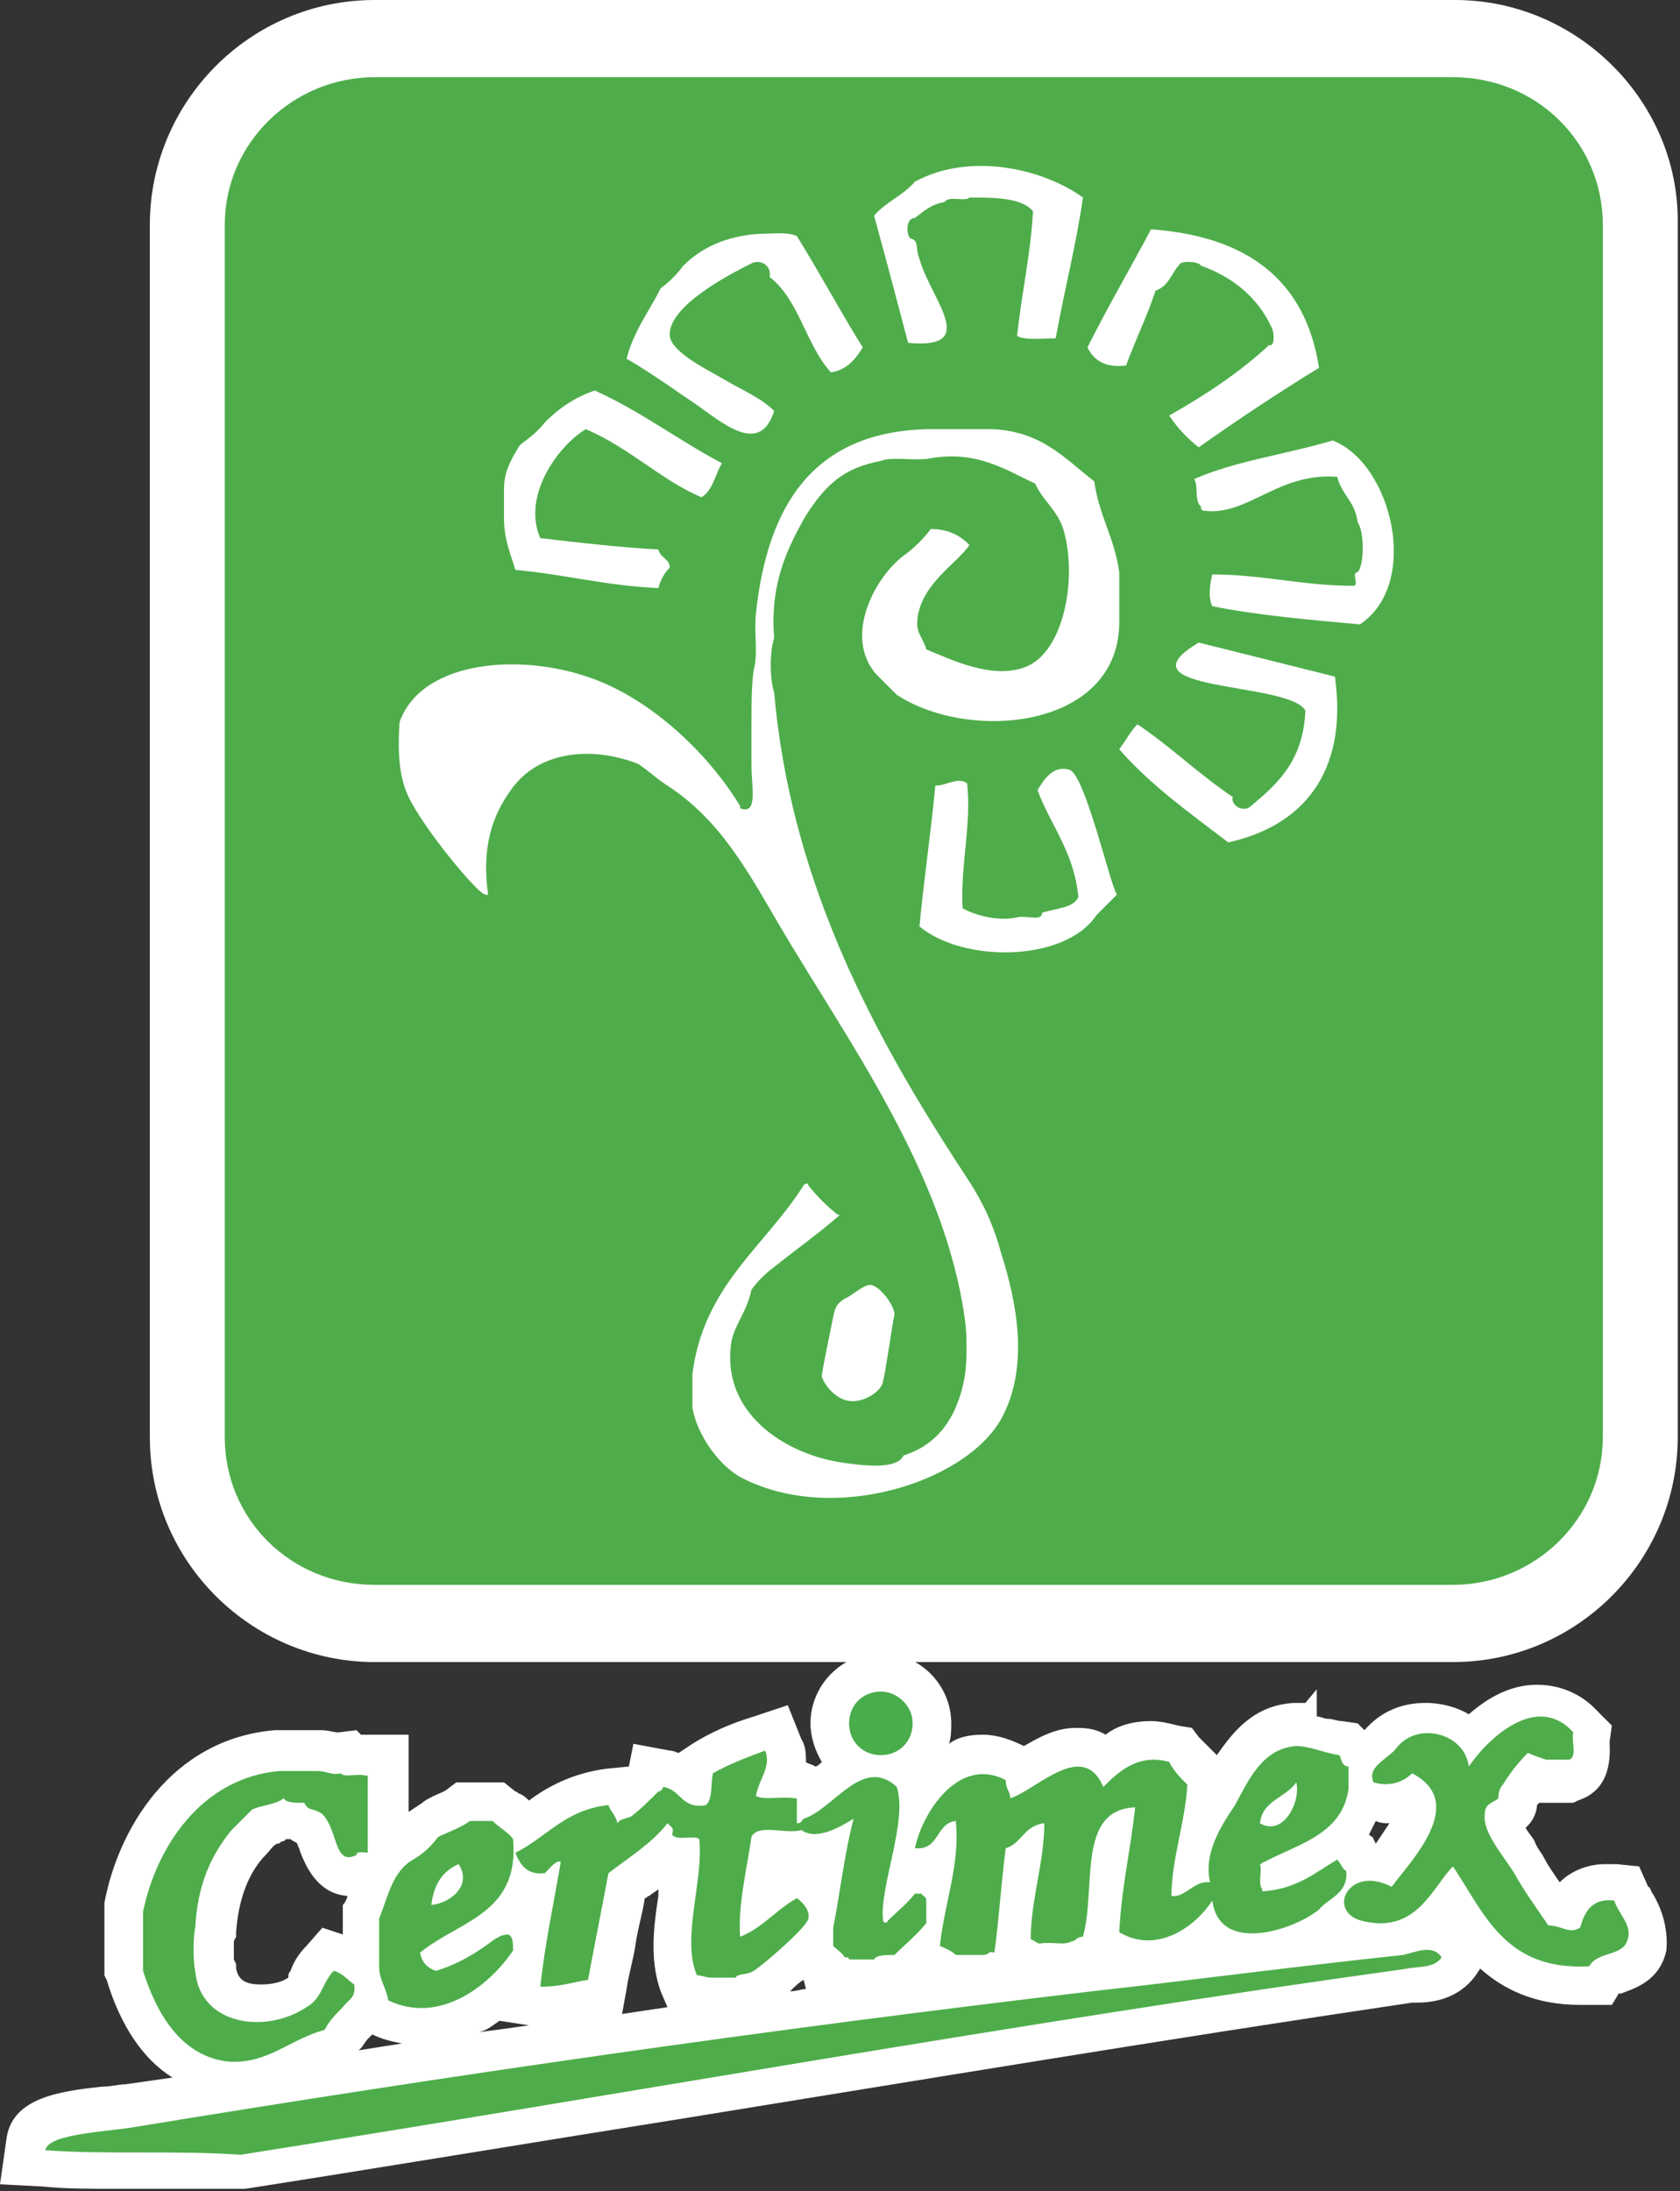 <?xml version="1.0" encoding="utf-8"?>
<!-- Generator: Adobe Illustrator 24.0.0, SVG Export Plug-In . SVG Version: 6.00 Build 0)  -->
<svg version="1.1" xmlns="http://www.w3.org/2000/svg" xmlns:xlink="http://www.w3.org/1999/xlink" x="0px" y="0px"
	 viewBox="0 0 74 96.5" style="enable-background:new 0 0 74 96.5;" xml:space="preserve">
<rect x="0" y="0" width="74" height="96.5" fill="#333333" stroke="none"/>
<style type="text/css">
	.st0{fill:#FFFFFF;}
	.st1{fill:#4EAD4A;}
	.st2{fill-rule:evenodd;clip-rule:evenodd;fill:#4EAD4A;}
	.st3{fill-rule:evenodd;clip-rule:evenodd;fill:#48AD4A;}
	.st4{fill-rule:evenodd;clip-rule:evenodd;fill:#FFFFFF;}
</style>
<g id="Capa_3">
</g>
<g id="Capa_2">
	<g>
		<path class="st0" d="M72.8,83.4c-0.1-0.1-0.1-0.3-0.2-0.3l-0.4-0.9l-1-0.1c-0.2,0-0.3,0-0.5,0c-0.6,0-1.4,0.2-2,0.8
			c-0.2-0.3-0.5-0.7-0.7-1.1c-0.1-0.2-0.3-0.4-0.4-0.7c-0.1-0.2-0.3-0.4-0.4-0.6c0,0,0.1-0.1,0.1-0.1c0.3-0.3,0.4-0.7,0.4-0.9
			c0,0,0.1-0.1,0.1-0.1l1.5,0l0.2-0.1c0.6-0.2,1.5-0.7,1.4-2.5c0,0,0-0.1,0-0.1l0.1-0.7l-0.6-0.6c-0.9-1-2-1.2-2.7-1.2
			c-1.2,0-2.2,0.6-3,1.3c-0.5-0.3-1.2-0.5-1.9-0.5c-1.1,0-2,0.4-2.7,1.2l-0.3-0.3l-0.7-0.1c-0.2,0-0.4-0.1-0.6-0.1
			c-0.2,0-0.3-0.1-0.5-0.1L58,74.4l-0.5,0.6c-0.2,0-0.4,0-0.5,0c-1.8,0.1-2.7,1.3-3.4,2.3l-0.2-0.2c-0.2-0.2-0.4-0.4-0.6-0.6
			l-0.3-0.4L51.9,76c-0.4-0.1-0.8-0.2-1.2-0.2c-0.8,0-1.5,0.2-2,0.6c-0.5-0.3-1-0.3-1.3-0.3c-0.9,0-1.6,0.4-2.3,0.8l0,0
			c-0.6-0.3-1.2-0.5-1.8-0.5c-0.6,0-1.1,0.1-1.5,0.4c0.1-0.3,0.1-0.6,0.1-0.9c0-1.7-1.4-3.1-3.1-3.1c-1.7,0-3.1,1.4-3.1,3.1
			c0,0.6,0.2,1.2,0.5,1.7c-0.1,0.1-0.2,0.2-0.3,0.2c-0.1-0.1-0.3-0.1-0.4-0.2c0-0.3,0-0.7-0.2-1l-0.6-1.5l-1.5,0.5
			c-1,0.3-1.9,0.7-2.7,1.2l-0.6,0.4l0,0c-0.1,0-0.2-0.1-0.4-0.1l-1.6-0.3l-0.2,1l-1,0.1c-1.5,0.2-2.6,0.8-3.4,1.4
			c-0.1-0.1-0.2-0.2-0.4-0.3c-0.1,0-0.1-0.1-0.2-0.1l-0.5-0.4h-2.1l-0.4,0.3c-0.1,0.1-0.4,0.2-0.6,0.3c-0.2,0.1-0.4,0.2-0.5,0.3
			l-0.3,0.2L18,79.8c0,0,0,0,0,0v-3.4h-1.7c-0.1,0-0.2,0-0.4,0l-0.2-0.2l-0.8,0.1l0,0c-0.2,0-0.4-0.1-0.8-0.1l-1.8,0l-0.2,0
			c-4.6,0.4-6.9,4.4-7.5,7.6l0,0.2v3l0.1,0.2c0.6,2,1.6,3.5,2.9,4.3c-0.7,0.1-1.4,0.2-2.1,0.3c-0.3,0-0.6,0.1-1,0.1
			c-1.9,0.2-3.9,0.5-4.2,2.2L0,96.2l1.9,0.1c1,0.1,2,0.1,3.5,0.1c0.6,0,1.3,0,2,0c1.1,0,2.2,0,3.2,0l0.1,0l0.1,0
			c6.4-1,13-2.1,19.3-3.1c10.5-1.7,21.3-3.5,32.1-5.1c0.1,0,0.1,0,0.2,0c0.6,0,1.8-0.1,2.6-1.2l0.2-0.3c1,0.9,2.4,1.6,4.4,1.6
			c0.2,0,0.3,0,0.5,0l0.9,0l0.3-0.5c0,0,0,0,0.1,0c0.5-0.2,1.7-0.5,2-1.9C73.5,84.8,73.1,83.9,72.8,83.4z M15.1,84.2v1l-0.9-0.3
			l-0.7,0.8c-0.4,0.4-0.6,0.8-0.7,1.1c-0.1,0.1-0.1,0.2-0.1,0.3c-0.3,0.2-0.7,0.3-1.2,0.3c-0.7,0-1-0.2-1.1-0.7l0-0.2l-0.1-0.2
			c0-0.2,0-0.6,0-0.8l0.1-0.2l0-0.2c0.1-1.4,0.5-2.5,1.2-3.3l0.1-0.1c0.2-0.2,0.3-0.4,0.5-0.5c0.1,0,0.1,0,0.2-0.1
			c0.1,0,0.1,0,0.2-0.1c0.1,0,0.2,0,0.2,0c0.1,0.1,0.2,0.1,0.3,0.2c0,0.1,0.1,0.2,0.1,0.3c0.2,0.5,0.7,1.9,2.1,2
			c0,0.1-0.1,0.3-0.2,0.4L15.1,84.2z M29.1,87.7l0.3,0.7c-0.7,0.1-1.3,0.2-2,0.3l0.2-1.1c0.1-0.7,0.3-1.3,0.4-2
			c0.1-0.7,0.3-1.3,0.4-2c0.1,0,0.1-0.1,0.2-0.1c0.1-0.1,0.3-0.2,0.4-0.3c0,0.1,0,0.2,0,0.3C28.8,84.8,28.6,86.3,29.1,87.7z
			 M35.4,87.2L35.4,87.2l0.1,0.4c-0.2,0-0.4,0.1-0.7,0.1C35,87.5,35.2,87.3,35.4,87.2z M61.2,80.3c-0.2,0.3-0.4,0.6-0.6,0.9L60.5,81
			c0-0.1-0.1-0.1-0.2-0.2c0.1-0.2,0.2-0.4,0.3-0.6C60.8,80.3,61,80.3,61.2,80.3z M22,89L22,89l1.3,0.2c-0.7,0.1-1.4,0.2-2.2,0.3
			C21.5,89.4,21.7,89.2,22,89z M15.9,90.2c0.1-0.1,0.2-0.3,0.3-0.4l0.2-0.2c0.4,0.2,0.8,0.3,1.3,0.4c-0.6,0.1-1.3,0.2-1.9,0.3
			L15.9,90.2z"/>
		<path class="st0" d="M64.1,0H16.5c-5.5,0-9.9,4.5-9.9,9.9v53.4c0,5.5,4.5,9.9,9.9,9.9h47.5c5.5,0,9.9-4.5,9.9-9.9V9.9
			C74,4.5,69.5,0,64.1,0z"/>
		<g>
			<path class="st1" d="M16.5,3.4c-3.6,0-6.6,2.9-6.6,6.5v53.4c0,3.6,2.9,6.5,6.6,6.5h47.5c3.6,0,6.6-2.9,6.6-6.5V9.9
				c0-3.6-2.9-6.5-6.6-6.5H16.5L16.5,3.4z"/>
		</g>
		<g>
			<path class="st2" d="M61.5,77c0.9-1.2,3-0.7,3.2,0.8c0.8-1.2,3-3.3,4.6-1.5c-0.1,0.4,0.2,1.1-0.2,1.2c-0.3,0-0.7,0-1,0
				c-0.3-0.1-0.6-0.2-0.8-0.3c-0.4,0.4-0.8,0.9-1.1,1.4C66,78.8,66,79.1,66,79.2c-0.2,0.2-0.6,0.2-0.6,0.7c-0.1,0.8,0.8,1.8,1.3,2.6
				c0.5,0.9,1.1,1.7,1.5,2.3c0.6,0,0.9,0.4,1.4,0.1c0.2-0.7,0.5-1.3,1.5-1.2c0.2,0.6,0.8,1.1,0.6,1.7c-0.2,0.8-1.3,0.5-1.7,1.2
				c-3.7,0.2-4.6-2.3-6-4.4c-0.9,0.9-1.6,3-4,2.4c-1.6-0.4-0.6-2.5,1.3-1.5c0.8-1.1,3.4-3.7,0.9-5c-0.4,0.4-1,0.6-1.7,0.4
				C60.2,77.8,61.1,77.5,61.5,77z"/>
			<path class="st2" d="M52.3,78.6c-0.1,1.7-0.7,3.3-0.7,4.9c0.6,0.1,1-0.7,1.7-0.6c-0.3-1.3,0.5-2.5,1.1-3.4
				c0.6-1.1,1.2-2.5,2.7-2.6c0.6,0,1.2,0.3,1.9,0.4c0.1,0.2,0.1,0.5,0.4,0.5c0,0.3,0,0.7,0,1c-0.3,2-2.2,2.4-3.7,3.2
				c-0.1,0-0.1,0.1-0.2,0.1c0.1,0.3-0.1,0.9,0.1,1.1c0,0,0,0.1,0,0.1c1.5-0.1,2.3-0.8,3.3-1.4c0.2,0.2,0.2,0.4,0.4,0.5
				c0.1,1-0.8,1.2-1.2,1.7c-1.1,0.9-4.4,2-4.7-0.4c-0.7,1.1-2.4,2.4-4.1,1.4c0.1-2,0.5-3.6,0.7-5.5c-2.6,0.1-1.7,3.6-2.3,5.7
				c-0.3,0-0.3,0.2-0.5,0.2c-0.3,0.2-0.9,0-1.4,0.1c-0.1,0-0.2-0.1-0.4-0.2C45.4,83.7,46,82,46,80.3c-0.9,0.1-1,0.9-1.7,1.1
				c-0.2,1.5-0.3,3.2-0.5,4.6c-0.3-0.1-0.2,0.1-0.5,0.1c-0.4,0-0.8,0-1.2,0c-0.2-0.2-0.5-0.3-0.7-0.4c0.2-1.9,0.9-3.6,0.7-5.5
				c-0.9,0.1-0.7,1.3-1.8,1.2c0.3-1.5,1.9-4.1,4-3c0,0.4,0.2,0.5,0.2,0.8c1.2-0.4,3.2-2.6,4.1-0.5c0.6-0.6,1.5-1.5,2.9-1.1
				C51.7,78,52,78.3,52.3,78.6z M57.1,78.5c-0.5,0.7-1.5,0.8-1.6,1.8C56.5,80.9,57.3,79.4,57.1,78.5z"/>
			<path class="st2" d="M29,78.9c0.1,0,0.2-0.1,0.2-0.2c0.8,0.1,0.8,1,1.9,0.8c0.3-0.3,0.2-0.9,0.3-1.4c0.7-0.4,1.5-0.7,2.3-1
				c0.3,0.7-0.3,1.3-0.4,2c0.4,0.2,1.2,0,1.7,0.1c0.1,0,0.1,0,0.1,0.1c0,0.3,0,0.7,0,1c0.2,0,0.2-0.1,0.3-0.2
				c1.3-0.4,2.6-2.8,4.1-1.4c0.5,1.5-0.8,4.5-0.6,5.9c0,0.1,0.2,0.1,0.2,0c0.4-0.4,0.8-0.7,1.2-1.2c0.1,0,0.2,0,0.3,0
				c0,0.1,0.2,0.1,0.2,0.3c0,0.3,0,0.7,0,1c-0.4,0.5-1,1-1.4,1.4c-0.4,0-0.8,0-0.9,0.2c-0.4,0-0.7,0-1.1,0c0-0.1-0.1-0.1-0.2-0.1
				c-0.1-0.2-0.3-0.3-0.5-0.5c0-0.3,0-0.5,0-0.8c0.3-1.5,0.5-3.3,0.9-4.8c-0.5,0.3-1.6,1-2.3,0.5c-0.7,0.2-1.9-0.3-2.2,0.3
				c-0.2,1.4-0.6,3-0.5,4.4c1-0.4,1.6-1.2,2.5-1.7c0.3,0.2,0.6,0.6,0.5,0.9c0,0.3-1.8,1.9-2.4,2.3c-0.3,0.2-0.7,0.1-0.8,0.3
				c-0.3,0-0.7,0-1,0C31,87.1,31,87,30.7,87c-0.7-1.6,0.3-4.2,0.1-6c-0.2-0.2-1,0.1-1.2-0.2c0.1-0.3,0-0.3-0.2-0.5
				c-0.7,0.9-1.7,1.5-2.6,2.2c-0.3,1.6-0.6,3.1-0.9,4.7c-0.7,0.1-1.2,0.3-2.1,0.3c0.2-1.9,0.6-3.7,0.9-5.5c-0.2-0.1-0.5,0.3-0.7,0.5
				c-0.8,0.1-1.1-0.4-1.3-0.9c1.4-0.7,2.2-1.9,4.1-2.1c0.1,0.3,0.3,0.4,0.4,0.8c0.1-0.2,0.4-0.2,0.6-0.3
				C28.2,79.7,28.6,79.3,29,78.9z"/>
			<path class="st2" d="M6.3,84.2c0.6-2.9,2.6-5.9,6-6.2c0.6,0,1.1,0,1.7,0c0.4,0,0.6,0.2,1,0.1c0.2,0.2,0.7,0,1.1,0.1
				c0,0,0.1,0,0.1,0c0,1.1,0,2.3,0,3.4c-0.1,0-0.5-0.1-0.5,0.1c-1,0.5-0.8-1.1-1.5-1.8c-0.4-0.3-0.6-0.1-0.8-0.5
				c-0.4,0-0.8,0-0.9-0.2c-0.4,0.3-1,0.3-1.4,0.5c-0.3,0.3-0.6,0.6-0.9,0.9c-0.9,1.1-1.5,2.4-1.6,4.3c-0.1,0.4-0.1,1.5,0,1.9
				c0.2,2.4,3.1,2.8,4.9,1.6c0.7-0.4,0.7-1.1,1.2-1.6c0.4,0.1,0.6,0.4,0.9,0.6c0.1,0.6-0.3,0.7-0.5,1c-0.3,0.3-0.6,0.6-0.8,1
				c-1.5,0.4-2.5,1.5-4.2,1.4c-2.1-0.2-3.2-2.1-3.8-4C6.3,86,6.3,85.1,6.3,84.2z"/>
			<path class="st2" d="M19.3,80.9c0.4-0.2,1-0.4,1.4-0.7c0.3,0,0.7,0,1,0c0.3,0.3,0.7,0.5,0.9,0.8c0.3,3.3-2.4,3.6-4.1,5
				c0.1,0.5,0.4,0.7,0.7,0.8c1-0.3,1.8-0.8,2.6-1.4c0.2-0.1,0.3-0.2,0.6-0.2c0.2,0.1,0.2,0.4,0.2,0.7c-1,1.5-3.2,3.3-5.5,2.2
				c-0.1-0.6-0.4-0.9-0.4-1.5c0-0.7,0-1.4,0-2.1c0.4-1,0.6-2.1,1.5-2.6C18.7,81.6,19,81.3,19.3,80.9z M20.2,82.1
				c-0.7,0.3-1.1,0.9-1.2,1.8C19.9,83.8,20.8,83,20.2,82.1z"/>
			<path class="st2" d="M2,94.7c0.1-0.7,2.5-0.8,3.8-1c14-2.3,27.9-4.3,42.3-6c4.5-0.5,9-1.1,13.7-1.6c0.5-0.1,1.3-0.5,1.7,0.1
				c-0.3,0.5-1.1,0.4-1.5,0.5c-17.3,2.4-34.3,5.5-51.4,8.2C7.8,94.7,4.7,94.9,2,94.7z"/>
		</g>
		<path class="st3" d="M40.2,75.9c0,0.8-0.6,1.4-1.4,1.4c-0.8,0-1.4-0.6-1.4-1.4c0-0.8,0.6-1.4,1.4-1.4
			C39.5,74.5,40.2,75.1,40.2,75.9z"/>
		<path class="st4" d="M52,11.6c-0.4,0.4-0.5,1-1.1,1.2C50.5,14,50,15,49.6,16.1c-0.9,0.1-1.4-0.2-1.7-0.8c0.9-1.8,1.9-3.5,2.8-5.2
			c4.2,0.3,6.8,2.2,7.4,6.1c-1.8,1.1-3.6,2.3-5.3,3.5c-0.5-0.4-0.9-0.8-1.3-1.4c1.6-0.9,3.1-1.9,4.4-3.1c0.3,0.1,0.2-0.7,0.1-0.8
			c-0.6-1.3-1.7-2.2-3.1-2.7C52.8,11.5,52.1,11.5,52,11.6z"/>
		<path class="st4" d="M33.1,11.6c-1,0.5-3.7,1.9-3.6,3.2c0.1,0.7,1.5,1.4,2.2,1.8c1,0.6,1.8,0.9,2.4,1.5c-0.7,2.2-2.6,0.2-3.9-0.6
			c-1-0.7-1.9-1.3-2.6-1.7c0.3-1.2,1-2.1,1.5-3.1c0.4-0.3,0.7-0.6,1-1c0.8-0.8,1.9-1.3,3.3-1.4c0.6,0,1.3-0.1,1.7,0.1
			c1,1.6,1.9,3.3,2.9,4.9c-0.3,0.5-0.7,1-1.4,1.1c-1.1-1.2-1.4-3.2-2.7-4.2C34,11.7,33.5,11.4,33.1,11.6z"/>
		<path class="st4" d="M42.5,58.1c-0.9-6.5-5.2-12.3-8.2-17.4c-1.4-2.4-2.6-4.6-4.9-6.1c-0.5-0.3-1.1-0.9-1.4-1
			c-2.2-0.8-4.4-0.4-5.5,1.2c-0.8,1.1-1.3,2.5-1,4.6c-0.2,0.1-0.6-0.4-0.9-0.7c-0.8-0.9-1.9-2.3-2.5-3.4c-0.5-0.9-0.6-2-0.5-3.5
			c1-2.8,5.6-3.1,8.8-1.8c2.7,1.1,5,3.5,6.2,5.5c0,0,0,0.1,0,0.1c0.8,0.3,0.5-0.9,0.5-1.9c0-0.8,0-1.5,0-1.9c0-0.8,0-1.6,0.1-2.3
			c0.2-0.7,0-1.7,0.1-2.5c0.5-4.7,2.5-8,7.6-8.1c0.9,0,1.9,0,2.8,0c2.2,0.1,3.2,1.3,4.5,2.3c0.2,1.5,0.9,2.5,1.1,4
			c0,0.8,0,1.5,0,2.3c-0.1,4.6-6.6,5.2-9.8,3.1c-0.3-0.3-0.6-0.6-0.9-0.9c-1.5-1.7,0-4.4,1.3-5.3c0.4-0.3,0.8-0.7,1.1-1.1
			c0.8,0,1.3,0.3,1.7,0.7c-0.5,0.8-2.3,1.8-2.3,3.5c0,0.4,0.3,0.7,0.4,1.1c1.2,0.5,2.9,1.3,4.3,0.8c1.8-0.6,2.4-4.1,1.7-6.2
			c-0.3-0.8-0.9-1.2-1.2-1.9c-1.3-0.6-2.6-1.5-4.7-1.1c-0.7,0.1-1.6-0.1-2.1,0.1c-1.6,0.3-2.4,1-3.3,2.4c-0.8,1.4-1.6,3-1.4,5.4
			c-0.2,0.6-0.2,1.8,0,2.4c0.7,8,4.1,14.5,7.6,20c1,1.6,1.8,2.5,2.4,4.7c0.7,2.2,1.2,4.9,0.1,7.1c-1.4,2.9-7.4,4.9-11.5,2.8
			c-1-0.5-2-1.9-2.2-3.1c0-0.5,0-1,0-1.5c0.5-3.9,3.2-5.6,4.9-8.3c0.1-0.1,0.2-0.1,0.2,0c0.4,0.5,0.8,0.9,1.3,1.3c0,0,0.1,0,0.1,0
			c-0.9,0.8-1.9,1.5-2.9,2.3c-0.4,0.3-0.7,0.6-1,1c-0.2,1-0.8,1.6-0.9,2.4c-0.4,3,2.3,4.8,4.8,5.2c0.7,0.1,2.5,0.4,2.8-0.3
			c1.6-0.5,2.4-1.8,2.7-3.5C42.6,60,42.6,58.7,42.5,58.1z"/>
		<path class="st4" d="M52.6,21.1c1.8-0.8,4.1-1.1,6.1-1.7c2.6,1,3.9,6.3,1.2,8.1c-2.2-0.2-4.5-0.4-6.5-0.8c-0.2-0.4-0.1-1,0-1.4
			c2.2,0,4,0.5,6.2,0.5c0.3,0-0.1-0.6,0.2-0.6c0.3-0.3,0.3-1.8,0-2.2c-0.1-0.9-0.7-1.2-0.9-2c-2.6-0.2-3.9,1.7-5.8,1.5
			c-0.2,0-0.2-0.1-0.2-0.2C52.6,22.1,52.8,21.4,52.6,21.1z"/>
		<path class="st4" d="M55.1,35.5c1.2-1,2.3-2,2.4-4.2c-0.7-1.3-8.4-0.8-4.7-3c2,0.5,4,1,6,1.5c0.6,4.3-1.5,6.6-4.7,7.3
			c-1.7-1.3-3.4-2.5-4.8-4.1c0.3-0.4,0.5-0.8,0.8-1.1c1.5,1,2.7,2.2,4.2,3.2C54.2,35.5,54.8,35.8,55.1,35.5z"/>
		<path class="st4" d="M45.9,40.2c0.6-0.2,1.4-0.2,1.6-0.7c-0.2-2-1.2-3.1-1.8-4.7c0.3-0.5,0.7-1.1,1.4-0.9c0.7,0.2,1.8,5.1,2.1,5.5
			c-0.3,0.3-0.6,0.6-0.9,0.9c-1.4,2.1-5.9,2.1-7.8,0.5c0.2-2.1,0.5-4.1,0.7-6.2c0.5,0,1-0.4,1.4-0.1c0.2,1.8-0.3,3.6-0.2,5.5
			c0.5,0.3,1.6,0.6,2.4,0.4C45.2,40.3,45.9,40.6,45.9,40.2z"/>
		<path class="st4" d="M24,18.6c0.6-0.6,1.3-1.1,2.2-1.4c2,0.9,3.7,2.2,5.6,3.2c-0.3,0.5-0.4,1.2-0.9,1.5c-1.7-0.7-3.2-2.2-5.1-3
			c-1.3,0.8-2.8,3-2,4.8c1.7,0.2,3.4,0.4,5.2,0.5c0.1,0.4,0.5,0.4,0.5,0.8c-0.2,0.2-0.4,0.5-0.5,0.9c-2.3-0.1-4.1-0.6-6.3-0.8
			c-0.2-0.7-0.5-1.3-0.5-2.3c0-0.4,0-0.8,0-1.3c0-0.8,0.4-1.4,0.7-1.9C23.3,19.3,23.7,19,24,18.6z"/>
		<path class="st4" d="M40.1,10.5c0.4,0.1,0.2,0.4,0.4,0.9c0.5,1.8,2.7,4-0.5,3.7c-0.5-1.9-1-3.8-1.5-5.6c0.5-0.6,1.3-0.9,1.8-1.5
			c2.4-1.3,5.6-0.6,7.4,0.7c-0.3,2.1-0.8,4-1.2,6.2c-0.6,0-1.3,0.1-1.7-0.1c0.2-1.9,0.6-3.6,0.7-5.5c-0.5-0.6-1.7-0.6-2.8-0.6
			c-0.2,0.2-0.9-0.1-1.1,0.2C41,9,40.7,9.3,40.3,9.6C39.9,9.6,39.9,10.3,40.1,10.5z"/>
		<path class="st4" d="M38.4,56.6c-0.3-0.1-0.9,0.5-1.2,0.6c-0.3,0.2-0.4,0.3-0.5,0.8c-0.1,0.5-0.5,2.4-0.5,2.6c0,0.2,0.5,1,1.2,1.1
			c0.7,0.1,1.5-0.5,1.5-0.9c0.1-0.3,0.4-2.5,0.5-2.9C39.4,57.5,38.8,56.7,38.4,56.6z"/>
	</g>
</g>
</svg>
